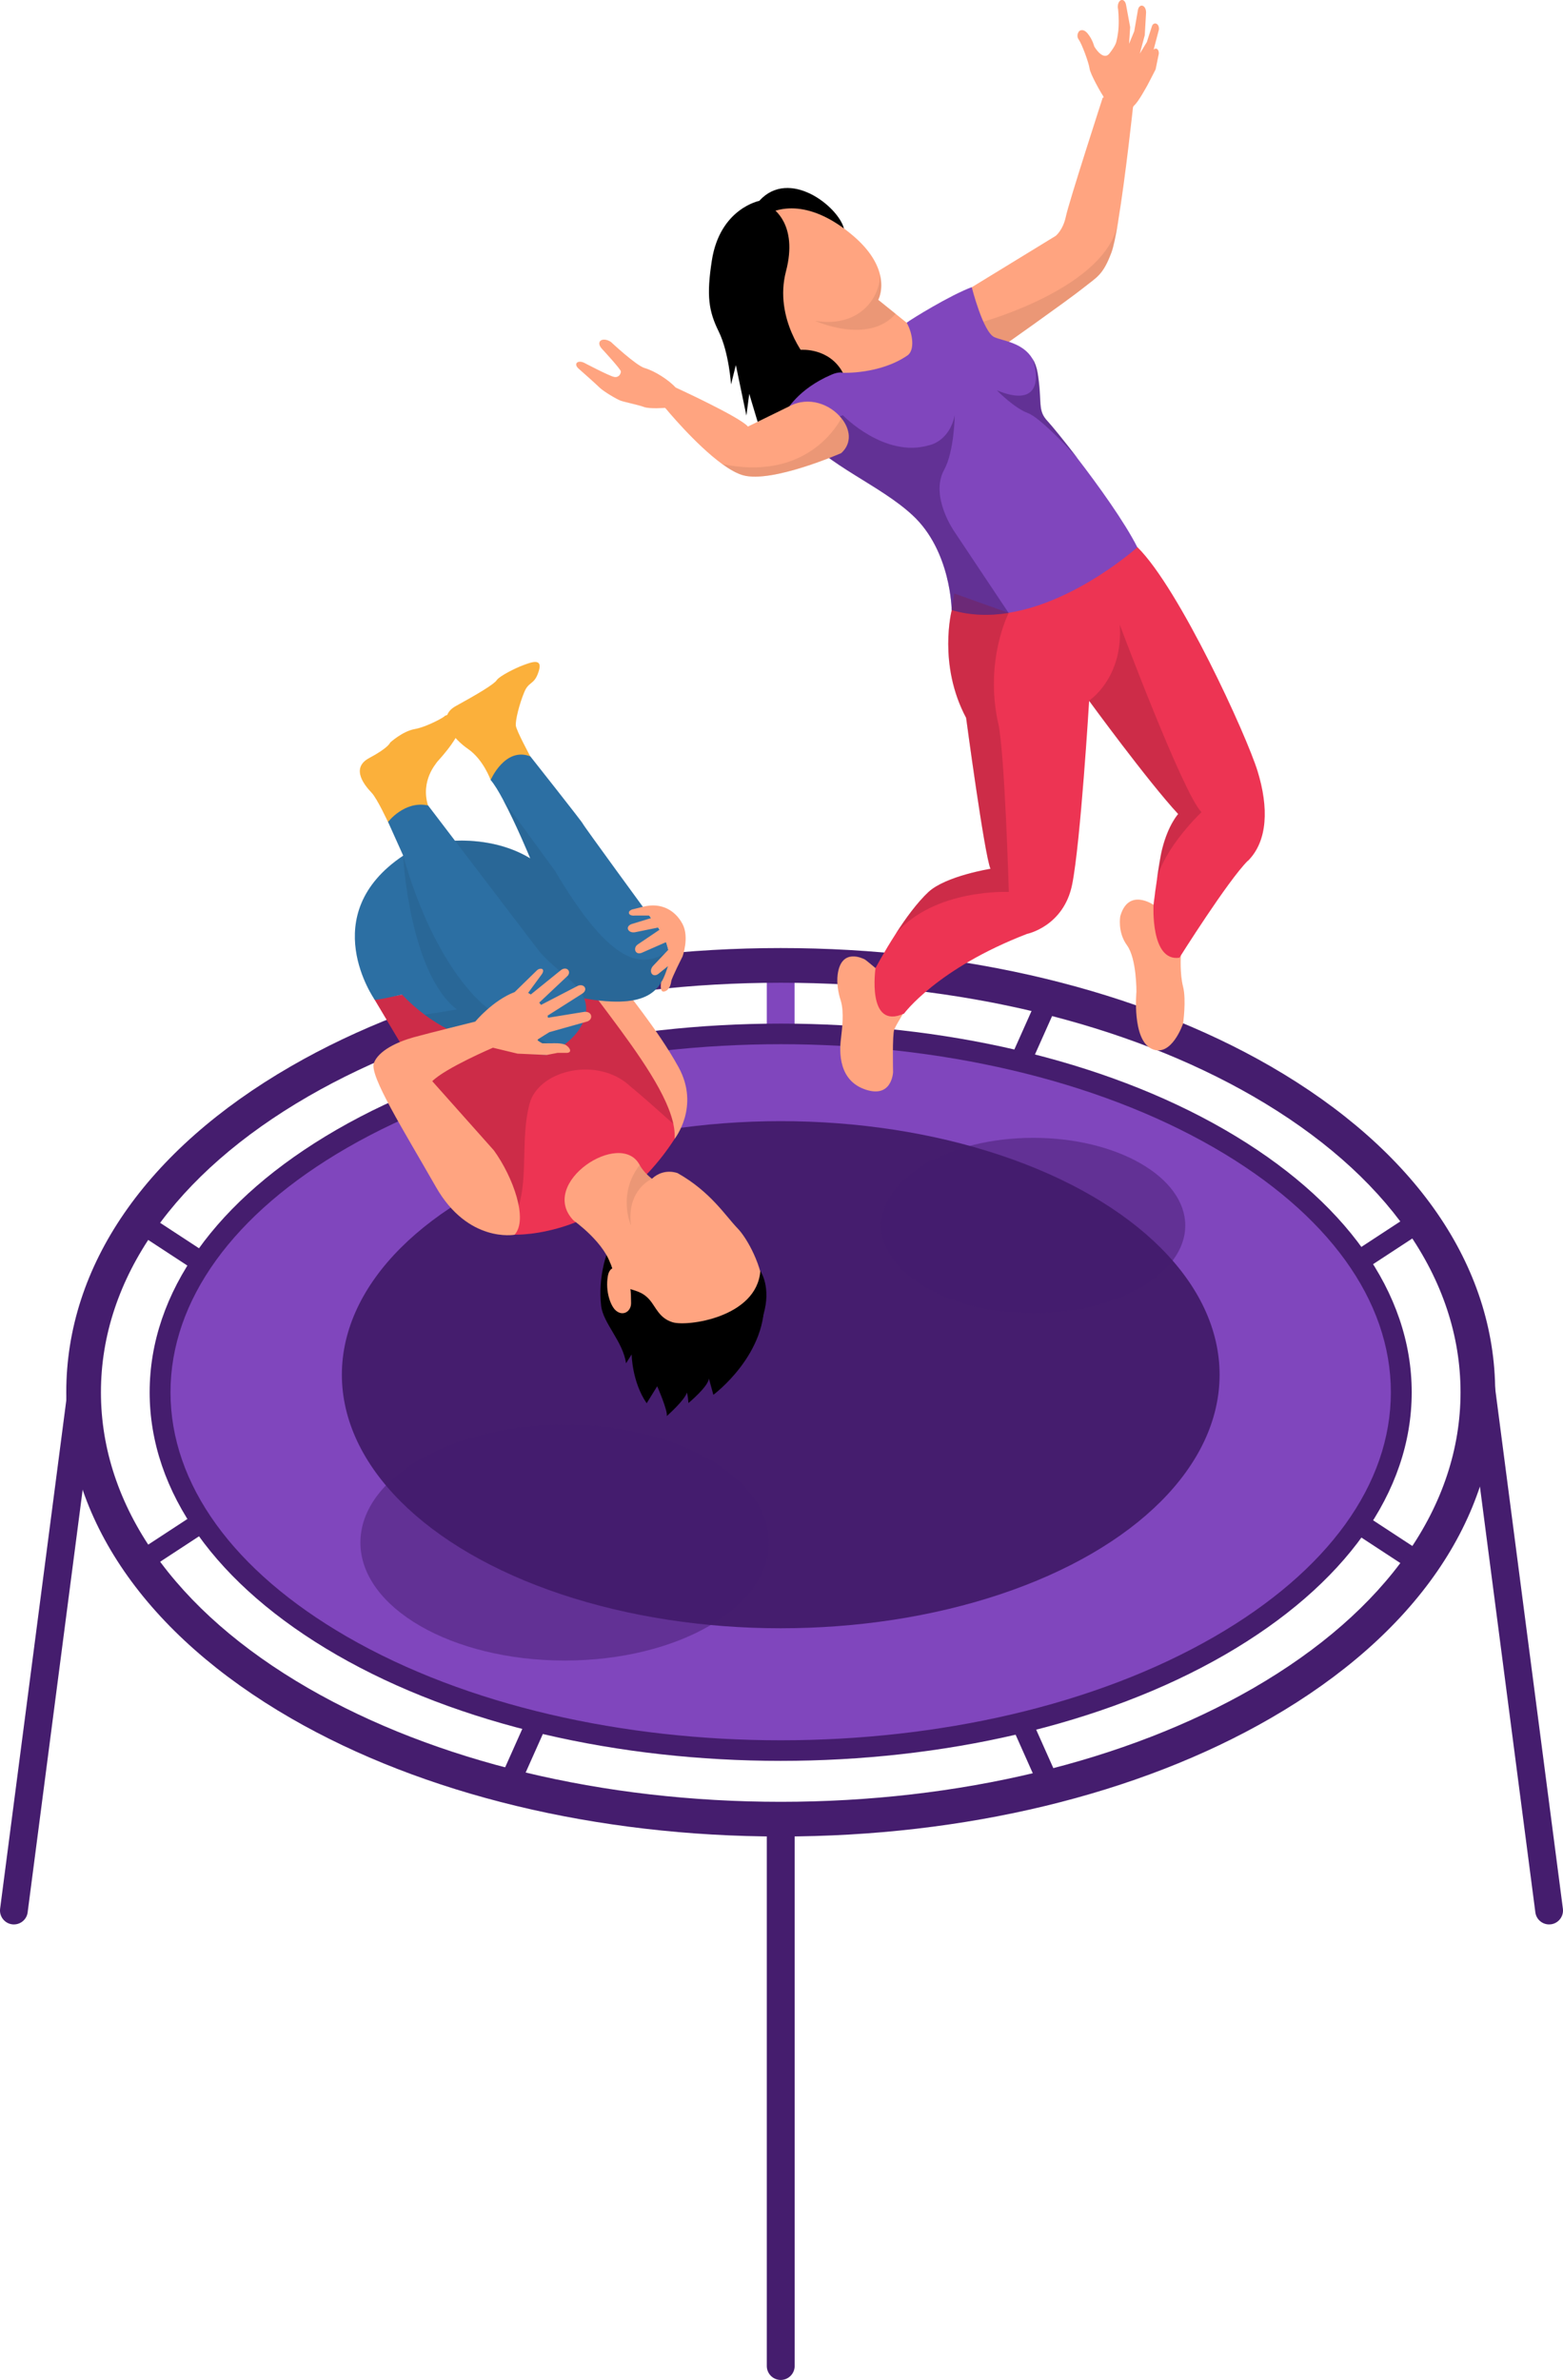 <?xml version="1.0" encoding="UTF-8"?><svg xmlns="http://www.w3.org/2000/svg" viewBox="0 0 142.46 216.82"><defs><style>.cls-1{fill:#ffa480;}.cls-2{isolation:isolate;}.cls-3{fill:#8046bd;}.cls-4{fill:#2c6fa3;}.cls-5{fill:#ed3453;}.cls-6{opacity:.5;}.cls-6,.cls-7{fill:#451d6e;}.cls-6,.cls-8,.cls-9,.cls-10{mix-blend-mode:multiply;}.cls-8{fill:#22557d;}.cls-8,.cls-9,.cls-10{opacity:.3;}.cls-9{fill:#bd795f;}.cls-11{fill:#fbb03b;}.cls-10{fill:#82192f;}</style></defs><g class="cls-2"><g id="Layer_2"><g id="Layer_2-2"><g><g><path class="cls-7" d="M71.16,216.82c-.7,0-1.27-.57-1.27-1.27v-49.83c0-.7,.57-1.27,1.27-1.27s1.27,.57,1.27,1.27v49.83c0,.7-.57,1.27-1.27,1.27Z"/><g><path class="cls-5" d="M1.27,174.05l6.49-49.83L1.27,174.05Z"/><path class="cls-7" d="M1.27,175.32c-.05,0-.11,0-.17-.01-.69-.09-1.18-.73-1.09-1.42l6.49-49.83c.09-.69,.72-1.19,1.42-1.09,.69,.09,1.18,.73,1.09,1.42l-6.49,49.83c-.08,.64-.63,1.1-1.25,1.1Z"/></g><g><path class="cls-5" d="M141.19,174.05l-6.49-49.83,6.49,49.83Z"/><path class="cls-7" d="M141.19,175.32c-.63,0-1.17-.47-1.25-1.1l-6.49-49.83c-.09-.69,.4-1.33,1.09-1.42,.69-.09,1.33,.4,1.42,1.09l6.49,49.83c.09,.69-.4,1.33-1.09,1.42-.06,0-.11,.01-.17,.01Z"/></g><rect class="cls-3" x="69.89" y="87.94" width="2.53" height="25.68"/><rect class="cls-7" x="46.82" y="90.64" width="1.9" height="6.39" transform="translate(-34.09 27.61) rotate(-24.05)"/><rect class="cls-7" x="44.57" y="158.54" width="6.39" height="1.9" transform="translate(-117.35 138.11) rotate(-65.95)"/><rect class="cls-7" x="14.58" y="109.78" width="1.9" height="6.72" transform="translate(-87.65 64.19) rotate(-56.8)"/><rect class="cls-7" x="12.17" y="139.58" width="6.72" height="1.9" transform="translate(-74.42 31.45) rotate(-33.2)"/><rect class="cls-7" x="91.09" y="92.89" width="6.39" height="1.9" transform="translate(-29.83 141.69) rotate(-65.95)"/><rect class="cls-7" x="93.33" y="156.3" width="1.9" height="6.39" transform="translate(-56.81 52.26) rotate(-24.04)"/><rect class="cls-7" x="123.17" y="112.19" width="6.72" height="1.9" transform="translate(-41.3 87.77) rotate(-33.21)"/><rect class="cls-7" x="125.58" y="137.17" width="1.9" height="6.72" transform="translate(-60.34 169.47) rotate(-56.8)"/><g><path class="cls-7" d="M71.16,167.31c-16.75,0-32.61-3.83-44.64-10.77-13.21-7.63-20.48-18.17-20.48-29.7s7.27-22.08,20.48-29.7c12.03-6.95,27.89-10.77,44.64-10.77s32.61,3.83,44.64,10.77c13.21,7.63,20.48,18.17,20.48,29.7s-7.27,22.08-20.48,29.7c-12.03,6.95-27.89,10.77-44.64,10.77Zm0-77.78c-16.21,0-31.5,3.68-43.06,10.35-12.19,7.04-18.9,16.61-18.9,26.96s6.71,19.92,18.9,26.96c11.56,6.67,26.85,10.35,43.06,10.35s31.5-3.68,43.06-10.35c12.19-7.04,18.9-16.61,18.9-26.96s-6.71-19.92-18.9-26.96c-11.56-6.67-26.85-10.35-43.06-10.35Z"/><g><ellipse class="cls-3" cx="71.16" cy="126.83" rx="56.57" ry="32.66"/><path class="cls-7" d="M71.16,160.42c-14.66,0-29.32-3.22-40.48-9.66-10.99-6.35-17.04-14.84-17.04-23.92,0-9.08,6.05-17.57,17.04-23.92,22.32-12.89,58.64-12.89,80.95,0,10.99,6.35,17.04,14.84,17.04,23.92s-6.05,17.57-17.04,23.92c-11.16,6.44-25.82,9.66-40.48,9.66Zm0-65.29c-14.32,0-28.63,3.15-39.53,9.44-10.38,5.99-16.09,13.9-16.09,22.27,0,8.37,5.72,16.28,16.09,22.27,21.8,12.58,57.26,12.58,79.05,0,10.38-5.99,16.09-13.9,16.09-22.27s-5.72-16.28-16.09-22.27c-10.9-6.29-25.21-9.44-39.53-9.44Z"/></g><ellipse class="cls-7" cx="71.16" cy="125.24" rx="40" ry="23.1"/></g></g><ellipse class="cls-6" cx="51.47" cy="140.53" rx="18.62" ry="10.75"/><ellipse class="cls-6" cx="94.18" cy="111.65" rx="13.85" ry="7.99"/><g><path class="cls-1" d="M103.3,9.47s-.7,6.57-1.38,10.66c0,.05-.01,.09-.02,.14-.21,1.25-.42,2.25-.6,2.73-.78,2.07-1.3,2.22-2.55,3.22-1.64,1.3-7.84,5.66-7.84,5.66l-.78-.69-3.11-2.74,1.55-2.28,7.65-4.68s.67-.52,.93-1.77c.26-1.26,3.36-10.83,3.36-10.83l2.77,.59Z"/><path class="cls-9" d="M101.91,20.27c-.21,1.25-.42,2.25-.6,2.73-.78,2.07-1.3,2.22-2.55,3.22-1.64,1.3-7.84,5.66-7.84,5.66l-.78-.69-.5-1.89s11.27-3.13,12.26-9.03Z"/><path class="cls-1" d="M107.1,82.98l-1.97-.55s-2.27-1.58-3.02,1.03c0,0-.28,1.44,.61,2.66,.89,1.22,.86,4.24,.86,4.24,0,0-.42,4.35,1.39,5.19s2.86-2.3,2.86-2.3c0,0,.31-2.14,0-3.36-.31-1.22-.2-2.83-.2-2.83l.59-3.91-1.11-.17Z"/><path class="cls-1" d="M81.7,87.05c-.11,.06-1.91,1.14-1.91,1.14,0,0-.92-.78-1-.8-.08-.03-2.11-1.11-2.44,1.39-.1,.77,.04,1.65,.28,2.38,.33,1.05,.11,2.66,.03,3.36-.08,.69-.5,3.72,2.08,4.69,2.58,.97,2.66-1.55,2.66-1.55,0,0-.08-3.41,.11-3.88s1.39-2.41,1.39-2.41l-1.19-4.3Z"/><path class="cls-5" d="M113.73,78.42c-1.83,1.83-6.23,8.83-6.23,8.83-2.66,.39-2.36-4.83-2.36-4.83,0,0,.04-.37,.12-.92,.02-.15,.04-.31,.06-.47,.04-.26,.08-.54,.12-.83,.16-1.1,.34-2.27,.5-2.88,.55-2.18,1.45-3.16,1.45-3.16-2.77-2.99-8.12-10.32-8.12-10.32,0,0-.78,12.92-1.55,16.75-.78,3.82-4.11,4.49-4.11,4.49-8.21,3.16-11.21,7.26-11.21,7.26-3.44,1.55-2.6-4.15-2.6-4.15,0,0,.77-1.46,1.85-3.13,.87-1.36,1.95-2.84,2.98-3.8,1.59-1.46,5.65-2.11,5.65-2.11-.55-1.27-2.22-13.75-2.22-13.75-2.6-4.88-1.31-9.81-1.31-9.81l.24-1.52,.68-4.21h16.01c3.81,3.76,9.95,17.15,10.95,20.42,1,3.27,.94,6.32-.89,8.15Z"/><path d="M69.24,18.29s-3.62,.68-4.36,5.45c-.5,3.23-.29,4.6,.64,6.49,.92,1.89,1.11,4.79,1.11,4.79l.44-1.76,.96,4.6,.26-1.98s1.18,3.96,1.18,3.85,.89-1.31,.89-1.31c0,0,.81,1.54,.81,1.31s2.03-2.72,2.03-2.72l3.62,.81s.04-4.66,.96-5.77c.92-1.11-.86-11.24-.86-11.24-.53-2.01-4.97-5.51-7.7-2.53Z"/><path class="cls-1" d="M77.68,35.31s-.38-.47-.85-1.34c-1.24-2.32-3.82-2.1-3.82-2.1-4.92-.11-5.86-1.89-6.71-5.66-.49-2.18,1.14-4.86,2.77-6.17,1.85-1.48,4.96-1.74,8.69,1.44,1.54,1.31,2.2,2.54,2.44,3.52,.35,1.4-.15,2.32-.15,2.32l1.59,1.28,2.22,1.79c3.3,3.62,0,4.81-6.18,4.93Z"/><path d="M70.39,18.97s2.38,1.42,1.25,5.74c-1.14,4.33,1.88,7.99,1.97,8.01,1.43,.39-3.22,1.11-3.22,1.11l-4.18-4.6-.75-5.49,2.47-3.63,2.79-1.3-.33,.17Z"/><path class="cls-3" d="M103.67,49.85s-5.5,4.97-11.73,5.98c-1.71,.28-3.48,.25-5.2-.26,0,0-.05-5.4-3.58-8.65-2.99-2.76-7.61-4.44-10.29-7.62-.47-.56-.88-1.17-1.22-1.83,0,0,1.03-2.01,4.14-3.34,.69-.3,1.03-.17,1.03-.17,0,0,3.34,.16,5.88-1.57,.7-.47,.51-1.98-.06-2.99,.44-.34,3.97-2.51,5.93-3.24,0,0,1.04,4.12,2.07,4.56,.83,.36,2.59,.49,3.47,1.97,.21,.35,.37,.78,.46,1.31,.44,2.74-.06,3.35,.91,4.38,.38,.41,1.43,1.69,2.69,3.33,1.95,2.53,4.33,5.85,5.49,8.14Z"/><path class="cls-1" d="M63.09,37.08c-.19-.17-1.5-1.77-1.5-1.77-.66-.71-1.9-1.51-2.83-1.78-.78-.22-3.08-2.38-3.08-2.38-.74-.48-1.4-.07-.86,.58,0,0,1.77,1.91,1.77,2.11s-.17,.58-.61,.5-2.72-1.28-2.72-1.28c-.58-.29-1.01,.06-.55,.5,0,0,1.61,1.42,1.94,1.75,.33,.33,1.53,1.05,1.91,1.19,.39,.14,1.64,.39,2.14,.58,.5,.19,1.92,.08,1.92,.08l2.07,.89,.39-.97Z"/><path class="cls-1" d="M100.4,11.01c-.03-.09,.14-1.5,.14-1.5,0,0,.14-.58-.01-.79-.15-.2-1.16-1.97-1.22-2.47-.06-.5-.69-2.22-.98-2.63-.3-.41,.03-.78,.03-.78,0,0,.33-.32,.78,.22,.45,.55,.6,1.18,.6,1.18,0,0,.8,1.38,1.39,.62,.59-.76,.62-1.07,.62-1.07,0,0,.16-.6,.2-1.28,.05-.8-.03-1.71-.07-1.85-.01-.76,.61-.9,.75-.24l.38,2.05-.1,1.52,.47-1.14,.34-1.96c.13-.6,.73-.46,.74,.24l-.12,2.08-.45,1.67,.64-1.05,.47-1.46c.16-.42,.69-.25,.63,.33l-.48,1.82c.29-.27,.57,.1,.44,.52l-.26,1.28s-.72,1.41-.75,1.45-.82,1.54-1.24,1.87l-.52,.82-2.42,.56Z"/><path class="cls-6" d="M91.94,55.84c-1.71,.28-3.48,.25-5.2-.26,0,0-.05-5.4-3.58-8.65-2.99-2.76-7.61-4.44-10.29-7.62l3.95-1.48s3.77,3.92,7.84,2.74c0,0,1.85-.3,2.36-2.74,0,0-.04,3.28-.96,4.96-1.35,2.45,.96,5.69,.96,5.69l4.91,7.36Z"/><path class="cls-6" d="M98.18,41.71c-.36-.4-3.3-3.64-4.5-4.08-1.23-.46-2.73-1.98-2.82-2.07,3.59,1.48,3.97-.68,3.27-2.87,.21,.35,.37,.78,.46,1.31,.44,2.74-.06,3.35,.91,4.38,.38,.41,1.43,1.69,2.69,3.33Z"/><path class="cls-1" d="M76.69,41.27s-6.3,2.77-8.96,2.03c-.57-.16-1.22-.53-1.9-1.02-2.46-1.78-5.2-5.12-5.2-5.12l.96-1.85s5.84,2.67,6.58,3.55l3.78-1.85c1.78-.95,3.74-.16,4.73,1.08,.81,.99,1,2.27,0,3.18Z"/><path class="cls-10" d="M90.99,65.9c.59,2.72,.96,15.36,.96,15.36,0,0-6.75-.34-10.31,3.8,.87-1.36,1.95-2.84,2.98-3.8,1.59-1.46,5.65-2.11,5.65-2.11-.55-1.27-2.22-13.75-2.22-13.75-2.6-4.88-1.31-9.81-1.31-9.81l.24-1.52,4.96,1.77s-2.23,4.29-.96,10.06Z"/><path class="cls-10" d="M105.25,81.5c.02-.14,.04-.3,.06-.47,0,.23-.03,.37-.06,.47Z"/><path class="cls-10" d="M109.51,73.99s-3.37,3.18-4.08,6.17c.15-1.06,.33-2.23,.49-2.84,.55-2.18,1.45-3.16,1.45-3.16-2.77-2.99-8.12-10.32-8.12-10.32,0,0,3.16-2.05,2.81-6.93,0,0,5.78,15.42,7.45,17.08Z"/><path class="cls-9" d="M81.63,28.59c-2.48,2.85-7.34,.64-7.34,.64,4.38,.7,6.02-2.55,5.9-4.24,.35,1.4-.15,2.32-.15,2.32l1.59,1.28Z"/><path class="cls-9" d="M76.69,41.27s-6.3,2.77-8.96,2.03c-.57-.16-1.22-.53-1.9-1.02,7.27,1.5,10.24-3.03,10.86-4.19,.81,.99,1,2.27,0,3.18Z"/></g><g><path class="cls-11" d="M46.03,71.93l-1.31-.87s-.66-1.86-2.05-2.82-3-2.89-1.12-3.92c1.88-1.03,3.47-1.97,3.72-2.35,.25-.38,1.73-1.12,2.42-1.37s1.82-.72,1.41,.56c-.4,1.28-.9,.87-1.32,1.91-.43,1.03-.83,2.58-.76,3.06,.07,.48,1.32,2.79,1.32,2.79,0,0-.65,2.69-.72,2.69s-1.59,.34-1.59,.34Z"/><path class="cls-1" d="M59.28,104.05l2.21-.3s2.33-2.93,.36-6.52c-1.97-3.59-5.05-7.14-5.11-7.5-.06-.36-3.62-.48-3.62-.48l6.16,14.79Z"/><path class="cls-5" d="M34.08,90.96l12.82,21.52s8.7,.39,14.59-8.73c.34-5.13-9.74-14.87-12.43-20.86,0,0-3.68,7.08-14.97,8.07Z"/><path class="cls-10" d="M57.31,98.85c1.41,1.16,2.73,2.36,4.06,3.54-1.15-5.35-9.84-14-12.31-19.5,0,0-3.68,7.08-14.97,8.07l12.33,20.69c2.15-3,.78-7.64,1.93-11.37,1.08-2.87,6.1-3.95,8.97-1.43Z"/><path d="M55.28,114.33s-.77,2.02-.49,4.62c.18,1.61,2,3.27,2.27,5.25l.51-.81s.03,2.5,1.37,4.45c0,0,.57-.93,.96-1.55,0,0,1,2.27,.87,2.72,0,0,1.65-1.45,1.83-2.14,0,0,.09,.14,.15,.95,0,0,1.83-1.52,1.86-2.24l.41,1.49s5.1-3.77,4.6-9.06c-.5-5.29-12.26-6.46-14.33-3.68Z"/><path class="cls-1" d="M69.61,117.75c.03,2.35-3.48,6.3-7.11,6.19-3.63-.11-5.99-4.21-6.21-4.91-.23-.7-.54-3.52-.54-3.52-.49-2.22-3.48-4.33-3.48-4.33-3.27-3.41,4.3-8.34,6.03-5.05,.37,.71,1.12,1.26,1.12,1.26,1.1-1.03,2.35-.51,2.35-.51,3.01,1.7,4.37,3.91,5.47,5.04,.82,.84,2.33,3.47,2.35,5.83Z"/><path d="M55.63,115.07s.63,1.89,1.25,2.16c.92,.39,1.61,.36,2.33,1.19,.56,.64,.87,1.67,2.09,2.04,1.34,.42,7.68-.44,8-4.67,0,0,1.04,1.46,.27,4.02-.76,2.56-6.02,5.28-6.02,5.28l-6.04-2.18s-1.82-3.89-1.88-4.03c-.06-.15,0-3.8,0-3.8Z"/><path class="cls-1" d="M56.92,115.99c-.51-.67-1.35-.76-1.52,.27-.24,1.43,.27,2.75,.74,3.14,.66,.56,1.39,.06,1.38-.69-.01-.94,0-1.94-.6-2.72Z"/><path class="cls-4" d="M60.83,88.23c-.69,2.04-1.82,3.87-8.25,2.6l-9.36-7.4-1.31-2.89-1.74-3.83s.49-.09,1.28-.12c1.59-.06,4.38,.1,6.88,1.61-.05-.13-1.31-3.16-2.47-5.33-.41-.77-.81-1.43-1.14-1.81,0,0,1.31-3.05,3.62-2.15,0,0,4.78,6.04,4.78,6.13s6.01,8.31,6.34,8.76c.24,.33,1.23,1.45,1.48,2.83,.09,.51,.08,1.06-.1,1.61Z"/><path class="cls-8" d="M60.83,88.23c-.69,2.04-1.82,3.87-8.25,2.6l-9.36-7.4-1.31-2.89-.46-3.95c1.59-.06,4.38,.09,6.88,1.61-.05-.13-1.31-3.16-2.47-5.33l4.72,6.46c5.2,8.8,8.01,8.93,10.35,7.3,.09,.51,.08,1.06-.1,1.61Z"/><path class="cls-1" d="M57.56,82.89c-.37,.11-.35,.59,.32,.52h1.3l.17,.23-1.77,.54c-.64,.22-.35,.86,.3,.75l2.12-.43,.13,.19-2,1.35c-.47,.33-.22,1.01,.37,.76l2.21-.97,.2,.7-1.39,1.47c-.44,.5-.05,1.11,.48,.73l.88-.71s-.31,1.03-.62,1.47c0,0-.17,.95,.28,.84,.45-.1,.6-.61,.64-.93,.04-.31,1.03-2.26,1.03-2.26,0,0,.64-1.75,0-2.96-.64-1.21-1.91-2.01-3.61-1.57-.5,.13-1.05,.26-1.05,.26Z"/><path class="cls-11" d="M37.06,76.25c-.07-.04-1.7-1.37-1.7-1.37,0,0-.99-2.14-1.49-2.66-.49-.52-2.02-2.2-.22-3.16s1.91-1.41,1.91-1.41c0,0,1.12-1.03,2.24-1.23,1.12-.2,2.71-1.1,2.71-1.17s2.02-.85,1.57,.76-2.29,3.41-2.29,3.47-1.48,1.61-.78,3.9c.69,2.29-1.95,2.87-1.95,2.87Z"/><path class="cls-4" d="M53.37,92.37c-.45,2.5-3.54,3.73-3.54,3.73,0,0-1.13,0-2.82-.28-2.24-.38-5.46-1.27-8.31-3.38-.71-.53-1.41-1.14-2.05-1.83-.73,.14-1.54,.38-2.49,.48,0,0-5.48-7.74,2.59-13.14l-1.38-3.07s1.5-1.97,3.65-1.5c0,0,8.29,10.87,9.98,13.09,1.69,2.22,4.83,3.39,4.38,5.89Z"/><path class="cls-8" d="M49.89,95.04l-2.88,.78c-2.24-.38-5.46-1.27-8.31-3.38l2.94-.47c-4.36-3.41-4.9-14.03-4.9-14.03,3.05,10.72,7.71,13.91,7.71,13.91l5.44,3.18Z"/><path class="cls-1" d="M53.33,92.17l-3.38,.55-.04-.19,3.15-2c.58-.37,.18-.94-.37-.73l-3.38,1.75-.16-.21,2.6-2.45c.34-.42-.12-.88-.61-.52l-2.76,2.23-.24-.15,1.27-1.73c.31-.54-.22-.55-.45-.34l-2.05,2c-2,.76-3.59,2.69-3.59,2.69,0,0-4.12,1.02-5.62,1.43-1.49,.42-3.17,1.2-3.62,2.33-.45,1.14,2.72,6.16,5.65,11.3s7.17,4.36,7.17,4.36c1.26-1.37-.12-5.24-1.88-7.68l-5.62-6.31c1.2-1.2,5.53-3.05,5.53-3.05l2.24,.54,2.66,.12,.99-.19h.72c.61,.04,.5-.39,.07-.69-.37-.25-1.3-.18-1.3-.18h-.88s-.49-.25-.43-.33c.06-.07,1.08-.69,1.08-.69l3.45-.97c.54-.19,.46-.89-.19-.88Z"/><path class="cls-9" d="M57.51,111.65s-1.28-2.85,.8-5.52c.37,.71,1.12,1.26,1.12,1.26,0,0-2.34,.97-1.92,4.26Z"/></g></g></g></g></g></svg>